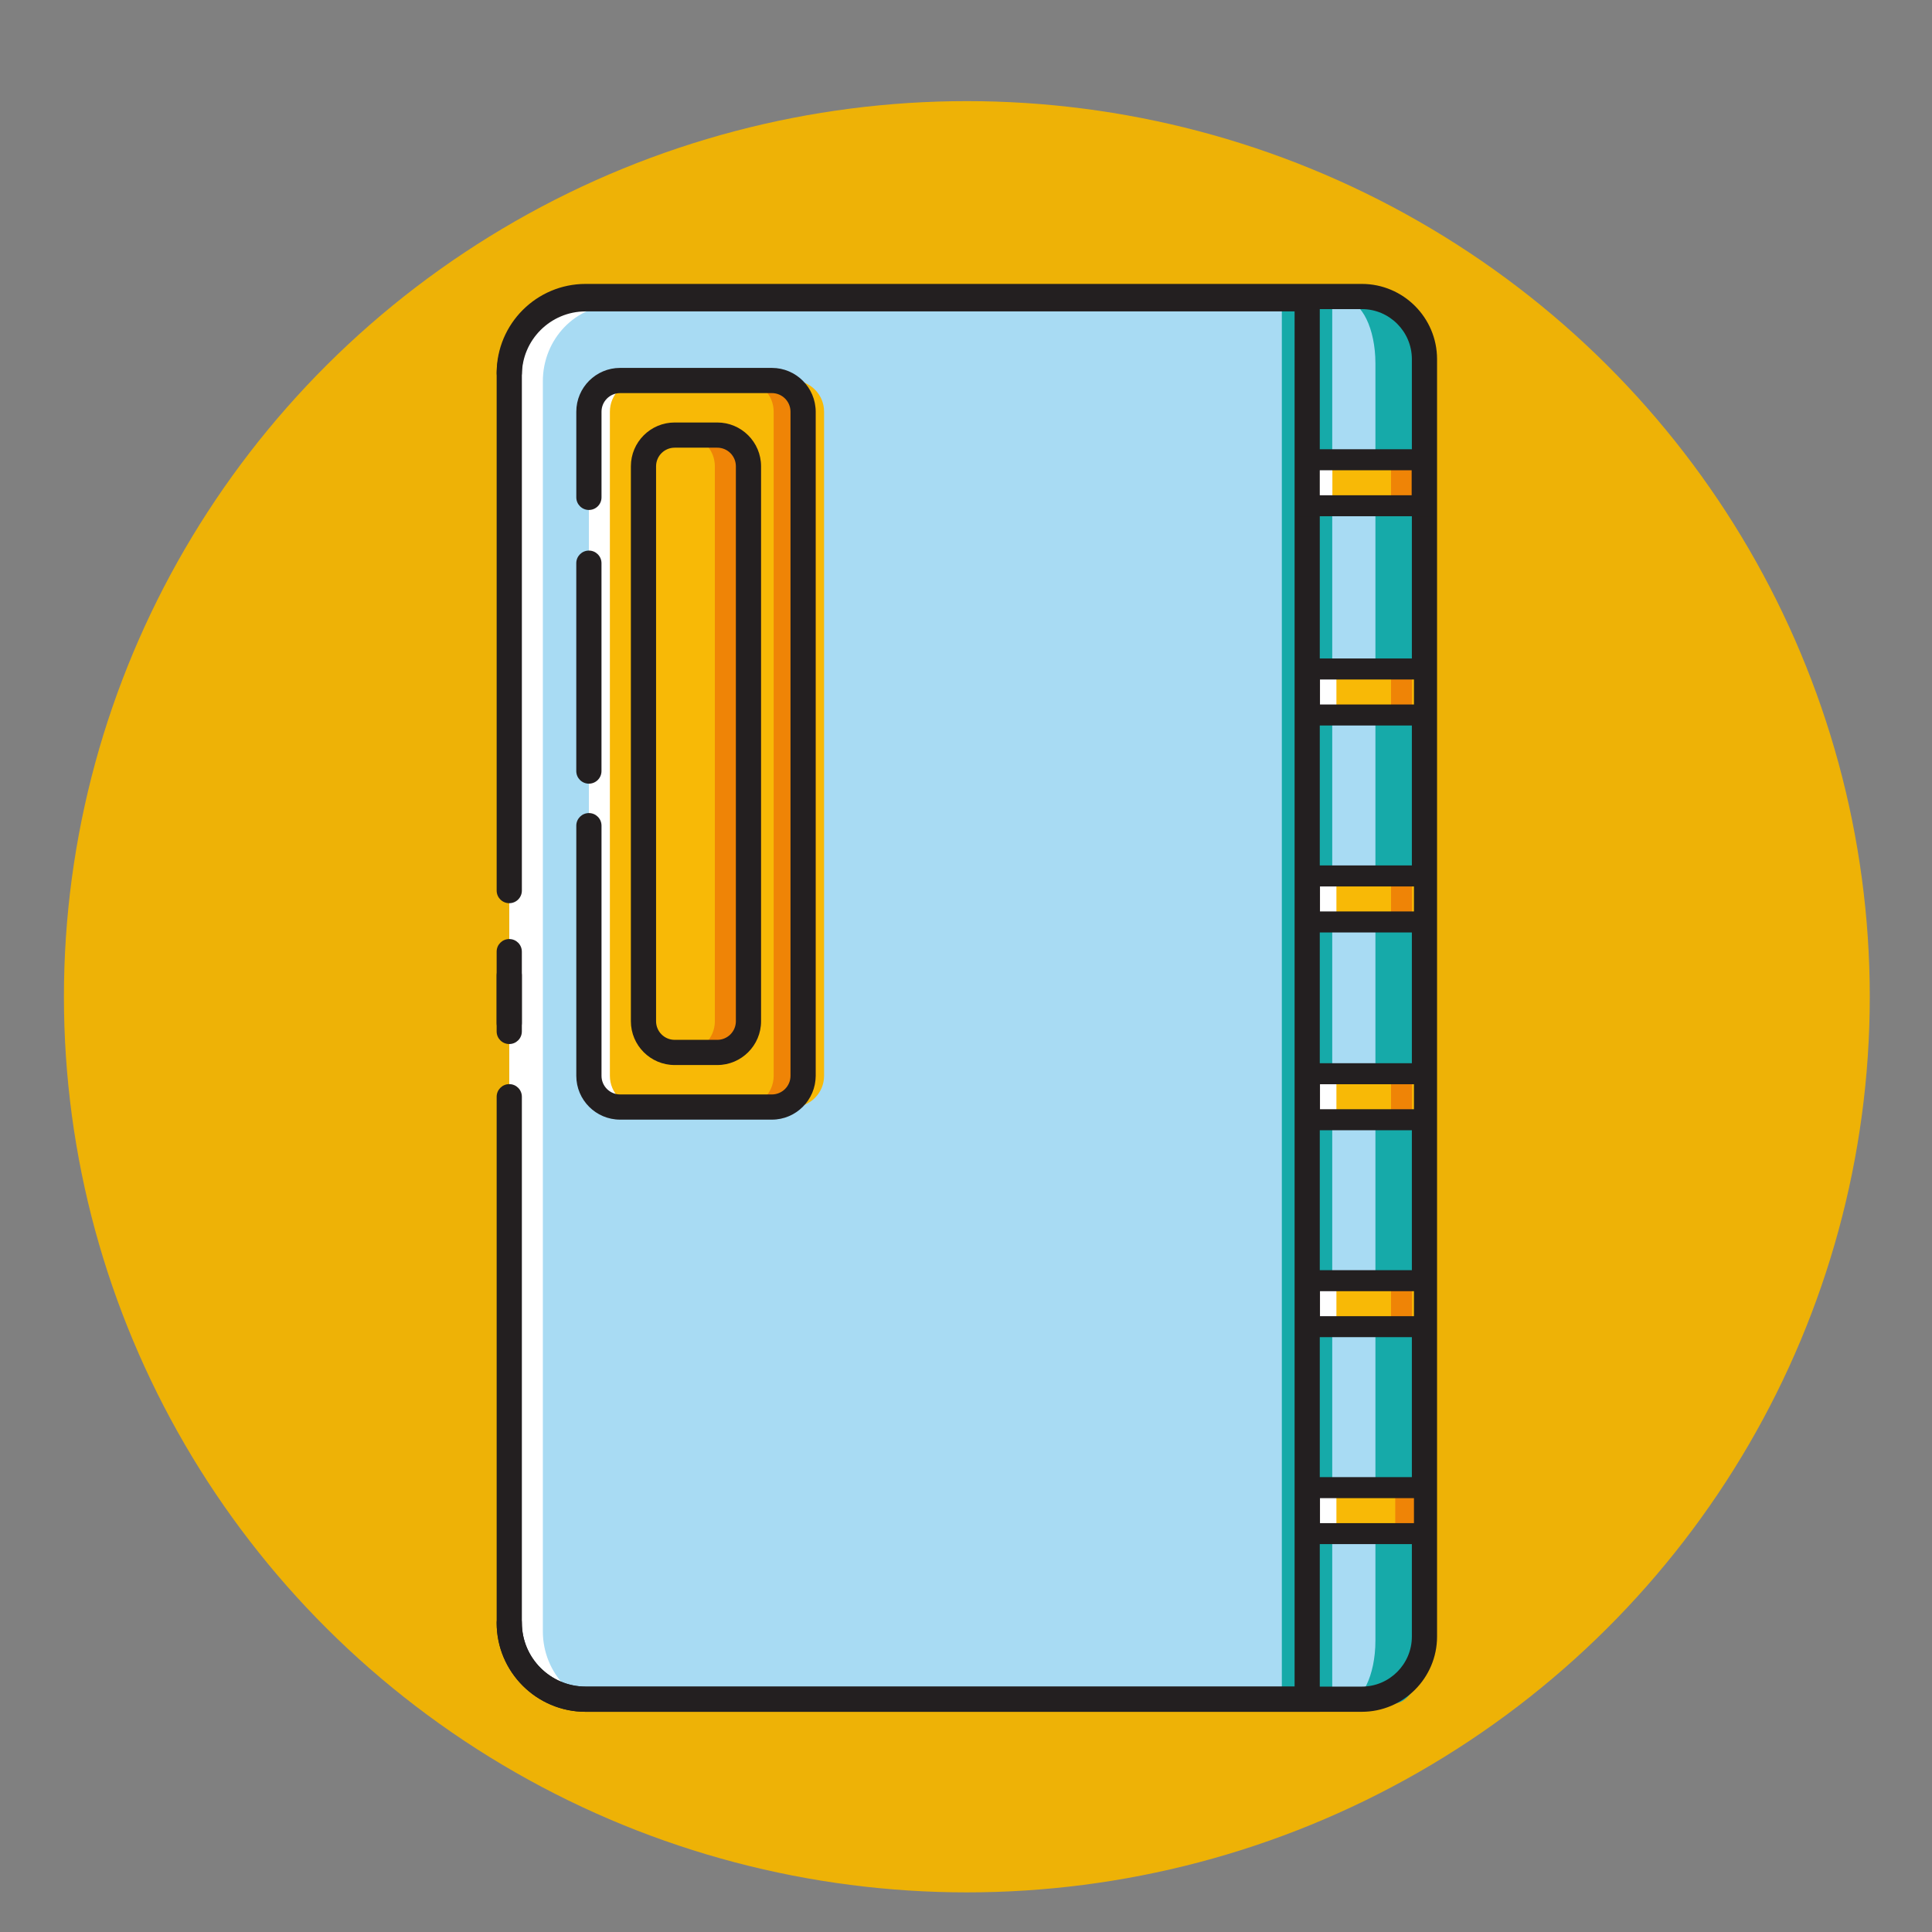 <?xml version="1.0" encoding="utf-8"?>
<!-- Generator: Adobe Illustrator 24.0.0, SVG Export Plug-In . SVG Version: 6.00 Build 0)  -->
<svg version="1.1" id="图层_1" xmlns="http://www.w3.org/2000/svg" xmlns:xlink="http://www.w3.org/1999/xlink" x="0px" y="0px"
	 viewBox="0 0 1024 1024" style="enable-background:new 0 0 1024 1024;" xml:space="preserve">
<rect x="0" y="0" width="1024" height="1024" fill="#808080" stroke="none"/>
<style type="text/css">
	.st0{fill:#EEB206;}
	.st1{fill:#FFFFFF;}
	.st2{fill:#A8DBF3;}
	.st3{fill:#16AAA9;}
	.st4{fill:#231F20;}
	.st5{fill:none;stroke:#231F20;stroke-width:13.355;stroke-linecap:round;stroke-miterlimit:10;}
	.st6{fill:#F8B906;}
	.st7{fill:#EF8406;}
</style>
<g>
	<ellipse class="st0" cx="512.45" cy="528.3" rx="478.57" ry="474.7"/>
</g>
<g>
	<path class="st1" d="M692.83,158.37v742.24H310.38c-22.35,0-40.46-18.12-40.46-40.46V198.83c0-22.35,18.12-40.46,40.46-40.46
		H692.83z"/>
</g>
<g>
	<path class="st2" d="M752.85,194.81v677.05c0,18.34-14.25,33.2-31.84,33.2H326.52c-21.43,0-38.8-18.12-38.8-40.46V202.07
		c0-22.35,17.37-40.46,38.8-40.46h394.49C738.6,161.6,752.85,176.47,752.85,194.81z"/>
</g>
<g>
	<rect x="679.4" y="158.38" class="st3" width="26.71" height="742.23"/>
</g>
<g>
	<path class="st3" d="M755.08,192.59v677.04c0,18.34-7.26,33.21-16.21,33.21h-26.08c8.95,0,16.21-14.87,16.21-33.21V192.59
		c0-18.34-7.26-33.21-16.21-33.21h26.08C747.82,159.38,755.08,174.25,755.08,192.59z"/>
</g>
<g>
	<path class="st4" d="M269.91,553.36c-3.69,0-6.68-2.99-6.68-6.68v-42.29c0-3.69,2.99-6.68,6.68-6.68s6.68,2.99,6.68,6.68v42.29
		C276.59,550.38,273.6,553.36,269.91,553.36z"/>
</g>
<g>
	<path class="st4" d="M721.79,907.29H310.38c-25.99,0-47.14-21.15-47.14-47.14c0-3.69,2.99-6.68,6.68-6.68s6.68,2.99,6.68,6.68
		c0,18.63,15.16,33.78,33.78,33.78h411.41c14.63,0,26.53-11.9,26.53-26.53V190.36c0-14.63-11.9-26.53-26.53-26.53H310.38
		c-18.63,0-33.78,15.16-33.78,33.79c0,3.69-2.99,6.68-6.68,6.68s-6.68-2.99-6.68-6.68c0-25.99,21.15-47.14,47.14-47.14h411.41
		c21.99,0,39.88,17.89,39.88,39.88V867.4C761.67,889.39,743.78,907.29,721.79,907.29z"/>
</g>
<g>
	<rect x="692.83" y="239.23" class="st1" width="60.94" height="24.38"/>
</g>
<g>
	<rect x="694.05" y="350.14" class="st1" width="60.94" height="24.38"/>
</g>
<g>
	<rect x="694.05" y="459.83" class="st1" width="60.94" height="24.38"/>
</g>
<g>
	<rect x="694.05" y="564.65" class="st1" width="60.94" height="24.38"/>
</g>
<g>
	<rect x="694.05" y="674.34" class="st1" width="60.94" height="24.38"/>
</g>
<g>
	<rect x="694.05" y="784.03" class="st1" width="60.94" height="24.38"/>
</g>
<g>
	<path class="st5" d="M269.91,488.66"/>
</g>
<g>
	<path class="st4" d="M269.91,548.91c-3.69,0-6.68-2.99-6.68-6.68v-25.23c0-3.69,2.99-6.68,6.68-6.68s6.68,2.99,6.68,6.68v25.23
		C276.59,545.92,273.6,548.91,269.91,548.91z"/>
</g>
<g>
	<path class="st5" d="M269.83,542.23"/>
</g>
<g>
	<path class="st5" d="M269.91,581.29"/>
</g>
<g>
	<path class="st4" d="M699.51,907.29H310.38c-25.99,0-47.14-21.15-47.14-47.14V581.29c0-3.69,2.99-6.68,6.68-6.68
		s6.68,2.99,6.68,6.68v278.86c0,18.63,15.16,33.78,33.78,33.78h375.78V165.05H310.38c-18.63,0-33.78,15.16-33.78,33.79v273.19
		c0,3.69-2.99,6.68-6.68,6.68s-6.68-2.99-6.68-6.68V198.83c0-25.99,21.15-47.14,47.14-47.14h389.13V907.29z"/>
</g>
<g>
	<path class="st5" d="M269.91,472.02"/>
</g>
<g>
	<path class="st5" d="M269.91,488.66"/>
</g>
<g>
	<rect x="706.19" y="245.91" class="st6" width="46.66" height="24.38"/>
</g>
<g>
	<rect x="737.27" y="243.69" class="st7" width="11.13" height="24.37"/>
</g>
<g>
	<rect x="708.33" y="354.59" class="st6" width="51.2" height="24.38"/>
</g>
<g>
	<rect x="737.27" y="354.99" class="st7" width="11.13" height="24.37"/>
</g>
<g>
	<rect x="708.33" y="464.28" class="st6" width="46.66" height="24.38"/>
</g>
<g>
	<rect x="737.27" y="464.06" class="st7" width="11.13" height="24.37"/>
</g>
<g>
	<rect x="708.33" y="569.1" class="st6" width="51.11" height="24.38"/>
</g>
<g>
	<rect x="737.27" y="568.68" class="st7" width="11.13" height="24.37"/>
</g>
<g>
	<rect x="708.33" y="678.79" class="st6" width="46.66" height="24.38"/>
</g>
<g>
	<rect x="737.27" y="677.75" class="st7" width="11.13" height="24.37"/>
</g>
<g>
	<rect x="708.33" y="788.48" class="st6" width="46.66" height="24.38"/>
</g>
<g>
	<rect x="739.5" y="789.04" class="st7" width="11.13" height="24.37"/>
</g>
<g>
	<path class="st4" d="M759.33,273.62h-72.07v-35.51h72.07V273.62z M698.4,262.5h49.81v-13.25H698.4V262.5z"/>
</g>
<g>
	<path class="st4" d="M760.55,384.53h-72.07v-35.51h72.07V384.53z M699.62,373.4h49.81v-13.25h-49.81V373.4z"/>
</g>
<g>
	<path class="st4" d="M760.55,494.22h-72.07v-35.51h72.07V494.22z M699.62,483.09h49.81v-13.25h-49.81V483.09z"/>
</g>
<g>
	<path class="st4" d="M760.55,599.04h-72.07v-35.5h72.07V599.04z M699.62,587.91h49.81v-13.25h-49.81V587.91z"/>
</g>
<g>
	<path class="st4" d="M760.55,708.73h-72.07v-35.5h72.07V708.73z M699.62,697.6h49.81v-13.25h-49.81V697.6z"/>
</g>
<g>
	<path class="st1" d="M409.11,586.75h-80.45c-9.13,0-16.54-7.4-16.54-16.54V218.21c0-9.13,7.4-16.54,16.54-16.54h80.45
		c9.13,0,16.54,7.4,16.54,16.54v352.01C425.64,579.35,418.24,586.75,409.11,586.75z"/>
</g>
<g>
	<path class="st6" d="M420.24,586.75h-80.45c-9.13,0-16.54-7.4-16.54-16.54V218.21c0-9.13,7.4-16.54,16.54-16.54h80.45
		c9.13,0,16.54,7.4,16.54,16.54v352.01C436.77,579.35,429.37,586.75,420.24,586.75z"/>
</g>
<g>
	<path class="st7" d="M432.32,218.21v352.01c0,9.13-7.41,16.54-16.54,16.54h-22.26c9.13,0,16.54-7.41,16.54-16.54V218.21
		c0-9.13-7.41-16.54-16.54-16.54h22.26C424.91,201.67,432.32,209.08,432.32,218.21z"/>
</g>
<g>
	<path class="st1" d="M380.17,557.82h-22.58c-9.13,0-16.54-7.4-16.54-16.54V247.14c0-9.13,7.4-16.54,16.54-16.54h22.58
		c9.13,0,16.54,7.4,16.54,16.54v294.14C396.7,550.41,389.3,557.82,380.17,557.82z"/>
</g>
<g>
	<path class="st6" d="M380.17,557.82h-22.58c-9.13,0-16.54-7.4-16.54-16.54V247.14c0-9.13,7.4-16.54,16.54-16.54h22.58
		c9.13,0,16.54,7.4,16.54,16.54v294.14C396.7,550.41,389.3,557.82,380.17,557.82z"/>
</g>
<g>
	<path class="st7" d="M396.7,247.14v294.13c0,9.13-7.41,16.54-16.54,16.54h-17.81c9.13,0,16.54-7.41,16.54-16.54V247.14
		c0-9.13-7.41-16.54-16.54-16.54h17.81C389.29,230.61,396.7,238.02,396.7,247.14z"/>
</g>
<g>
	<path class="st4" d="M760.55,818.42h-72.07v-35.5h72.07V818.42z M699.62,807.29h49.81v-13.25h-49.81V807.29z"/>
</g>
<g>
	<path class="st5" d="M312.12,408.68"/>
</g>
<g>
	<path class="st4" d="M409.11,593.43h-80.45c-12.8,0-23.21-10.41-23.21-23.21v-132.6c0-3.69,2.99-6.68,6.68-6.68
		s6.68,2.99,6.68,6.68v132.6c0,5.44,4.42,9.86,9.86,9.86h80.45c5.44,0,9.86-4.42,9.86-9.86V218.21c0-5.44-4.42-9.86-9.86-9.86
		h-80.45c-5.44,0-9.86,4.42-9.86,9.86v45.4c0,3.69-2.99,6.68-6.68,6.68s-6.68-2.99-6.68-6.68v-45.4c0-12.8,10.41-23.21,23.21-23.21
		h80.45c12.8,0,23.21,10.41,23.21,23.21v352.01C432.32,583.02,421.91,593.43,409.11,593.43z"/>
</g>
<g>
	<path class="st5" d="M312.12,263.61"/>
</g>
<g>
	<path class="st4" d="M312.12,415.36c-3.69,0-6.68-2.99-6.68-6.68V298.5c0-3.69,2.99-6.68,6.68-6.68s6.68,2.99,6.68,6.68v110.18
		C318.8,412.37,315.81,415.36,312.12,415.36z"/>
</g>
<g>
	<path class="st4" d="M380.17,564.49h-22.58c-12.8,0-23.21-10.41-23.21-23.21V247.14c0-12.8,10.41-23.21,23.21-23.21h22.58
		c12.8,0,23.21,10.41,23.21,23.21v294.14C403.38,554.08,392.97,564.49,380.17,564.49z M357.59,237.28c-5.44,0-9.86,4.42-9.86,9.86
		v294.14c0,5.44,4.42,9.86,9.86,9.86h22.58c5.44,0,9.86-4.42,9.86-9.86V247.14c0-5.44-4.42-9.86-9.86-9.86H357.59z"/>
</g>
</svg>
